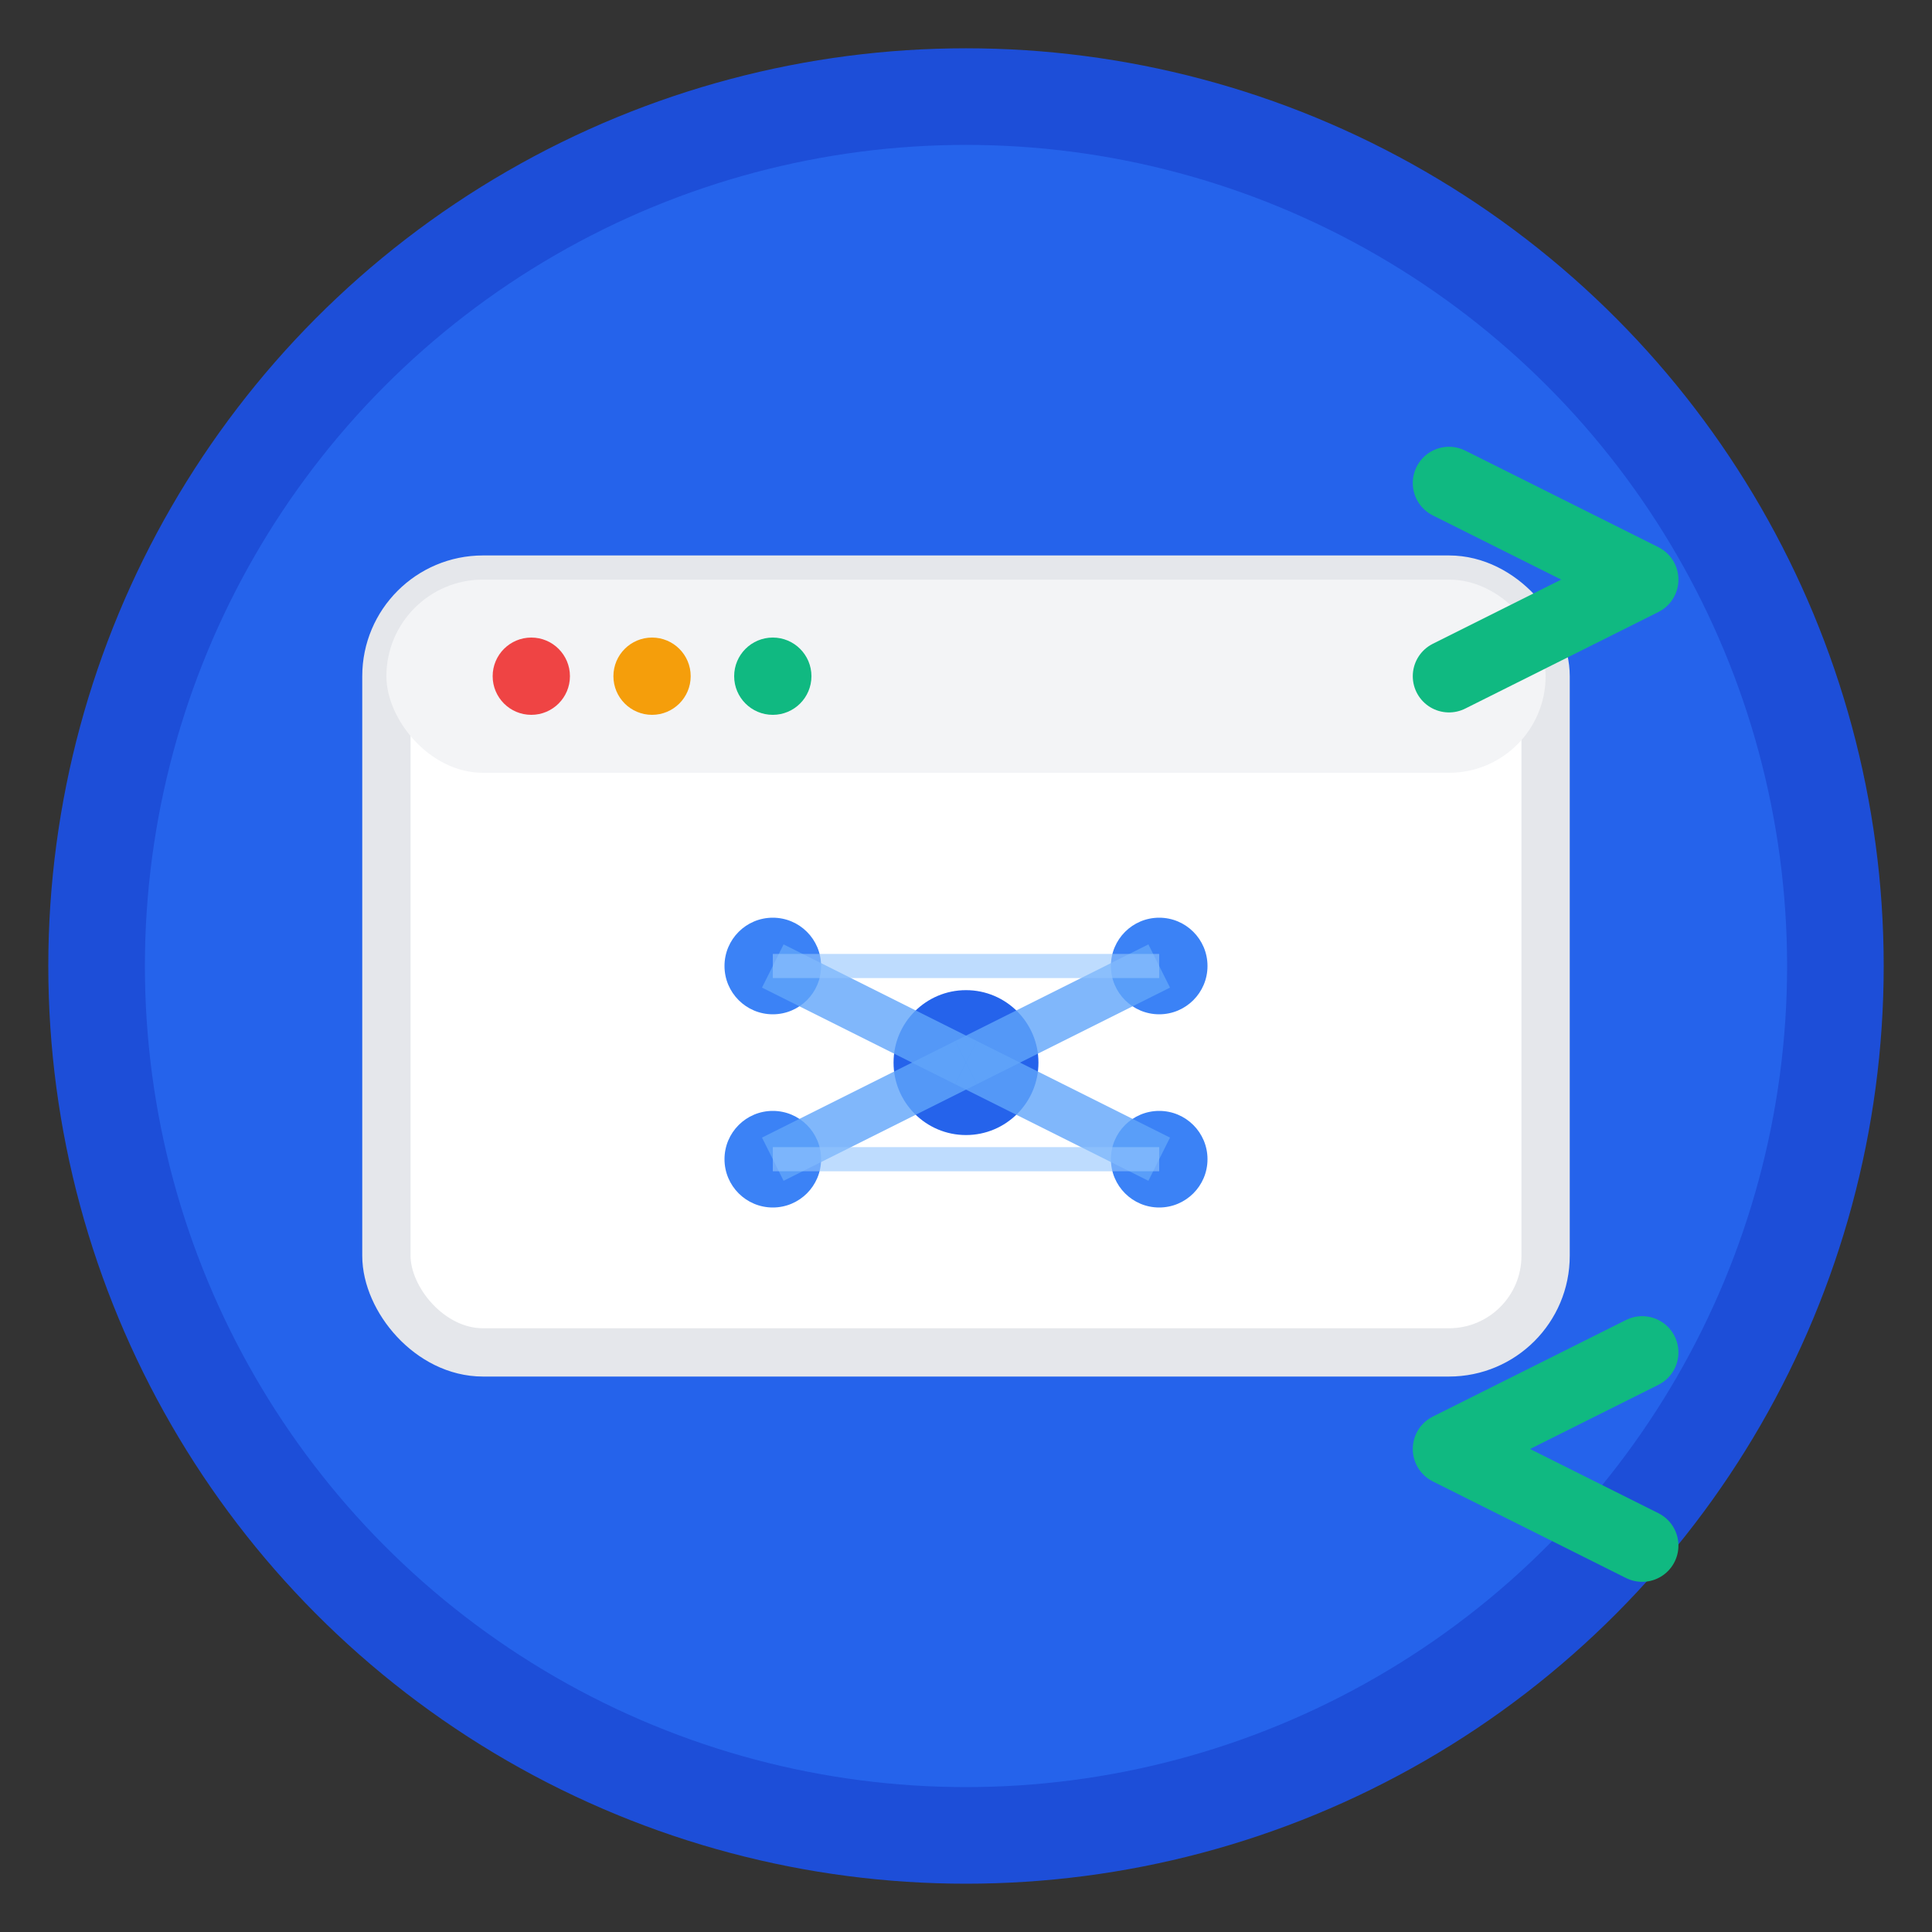 <svg width="40" height="40" viewBox="0 0 40 40" fill="none" xmlns="http://www.w3.org/2000/svg">
  <rect x="0" y="0" width="40" height="40" fill="#333333" stroke="none"/>
  <!-- Background circle -->
  <circle cx="20" cy="20" r="18" fill="#2563eb" stroke="#1d4ed8" stroke-width="2"/>
  
  <!-- Browser window -->
  <rect x="8" y="12" width="24" height="16" rx="2" fill="white" stroke="#e5e7eb" stroke-width="1"/>
  
  <!-- Browser header -->
  <rect x="8" y="12" width="24" height="4" rx="2" fill="#f3f4f6"/>
  
  <!-- Browser dots -->
  <circle cx="11" cy="14" r="0.8" fill="#ef4444"/>
  <circle cx="13.5" cy="14" r="0.8" fill="#f59e0b"/>
  <circle cx="16" cy="14" r="0.8" fill="#10b981"/>
  
  <!-- AI brain/circuit pattern -->
  <g transform="translate(12, 18)">
    <!-- Central node -->
    <circle cx="8" cy="4" r="1.5" fill="#2563eb"/>
    
    <!-- Connected nodes -->
    <circle cx="4" cy="2" r="1" fill="#3b82f6"/>
    <circle cx="12" cy="2" r="1" fill="#3b82f6"/>
    <circle cx="4" cy="6" r="1" fill="#3b82f6"/>
    <circle cx="12" cy="6" r="1" fill="#3b82f6"/>
    
    <!-- Connection lines -->
    <line x1="8" y1="4" x2="4" y2="2" stroke="#60a5fa" stroke-width="1" opacity="0.8"/>
    <line x1="8" y1="4" x2="12" y2="2" stroke="#60a5fa" stroke-width="1" opacity="0.8"/>
    <line x1="8" y1="4" x2="4" y2="6" stroke="#60a5fa" stroke-width="1" opacity="0.8"/>
    <line x1="8" y1="4" x2="12" y2="6" stroke="#60a5fa" stroke-width="1" opacity="0.8"/>
    
    <!-- Horizontal connections -->
    <line x1="4" y1="2" x2="12" y2="2" stroke="#93c5fd" stroke-width="0.5" opacity="0.6"/>
    <line x1="4" y1="6" x2="12" y2="6" stroke="#93c5fd" stroke-width="0.5" opacity="0.6"/>
  </g>
  
  <!-- Automation arrows -->
  <g transform="translate(28, 8)">
    <path d="M2 2 L6 4 L2 6" stroke="#10b981" stroke-width="1.5" fill="none" stroke-linecap="round" stroke-linejoin="round"/>
  </g>
  
  <g transform="translate(28, 26)">
    <path d="M6 2 L2 4 L6 6" stroke="#10b981" stroke-width="1.5" fill="none" stroke-linecap="round" stroke-linejoin="round"/>
  </g>
</svg>